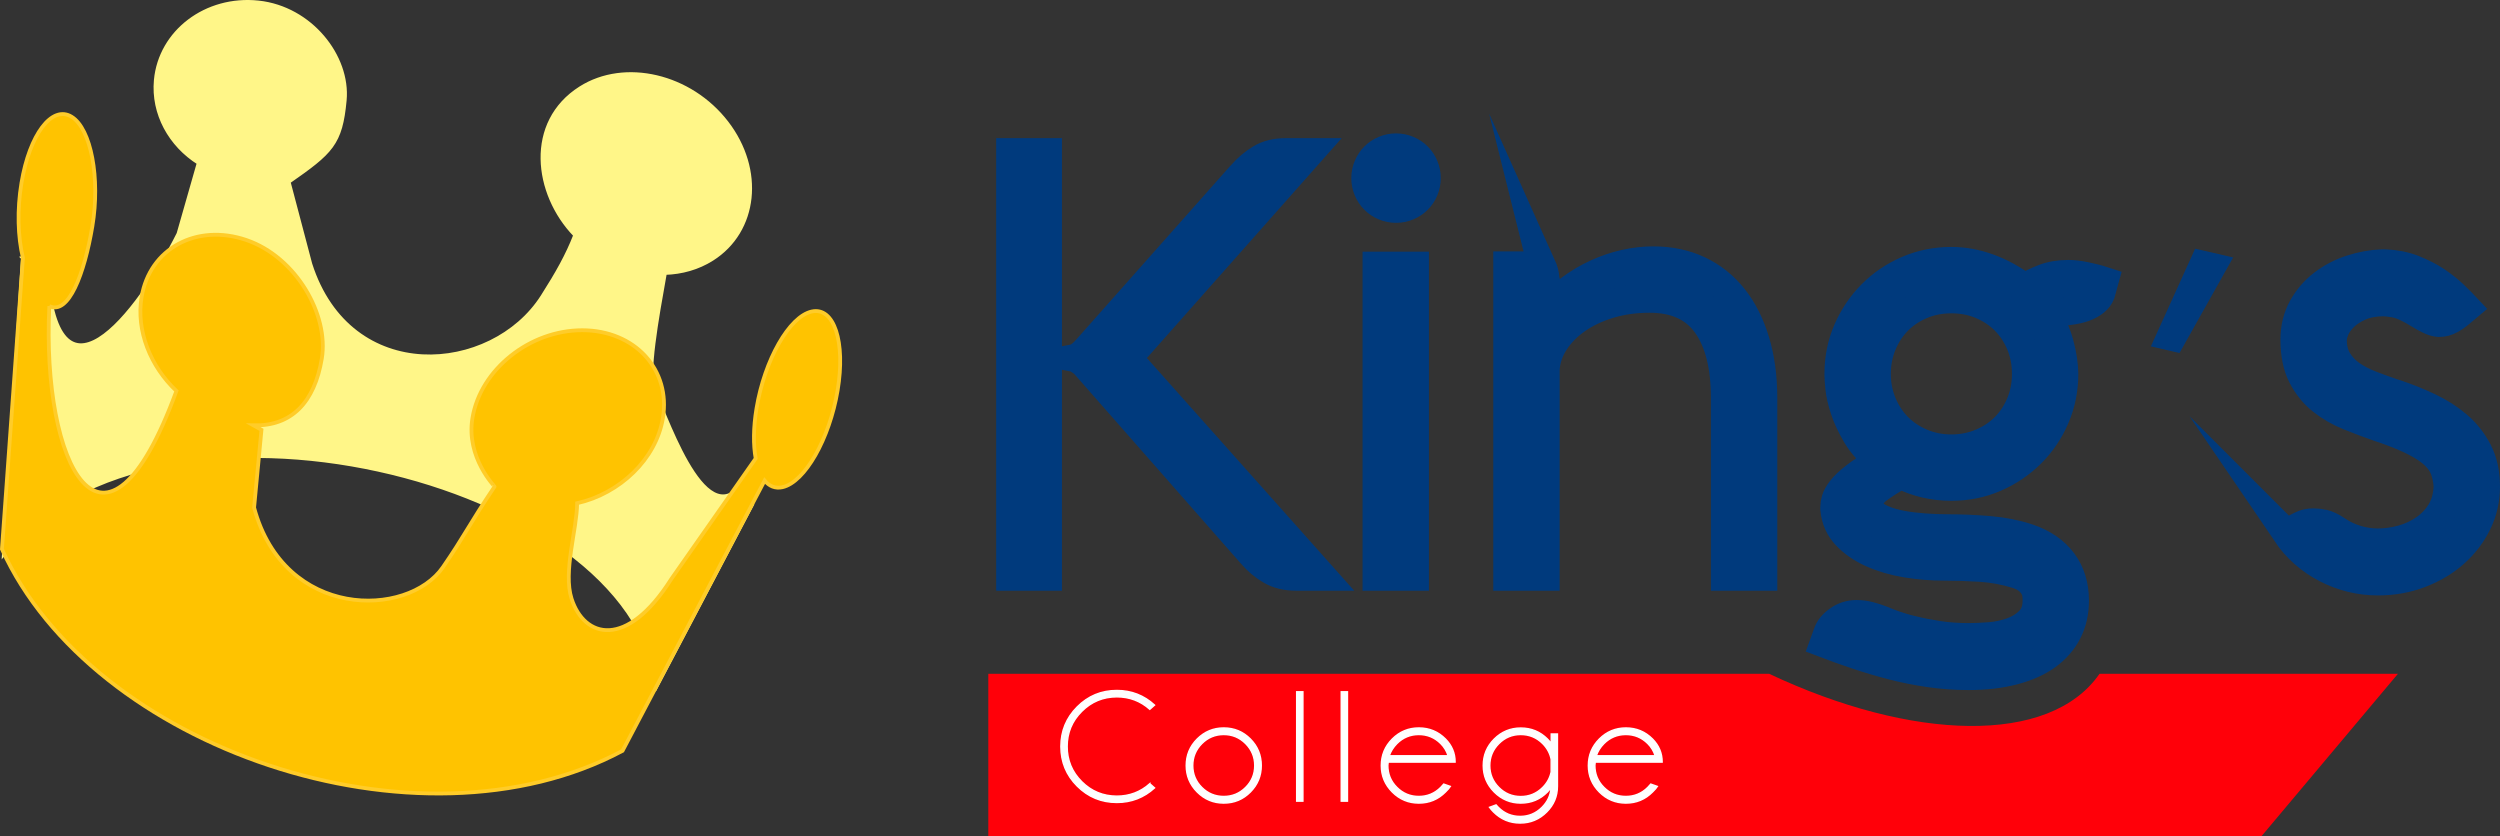 <?xml version="1.0" encoding="UTF-8"?>
<!DOCTYPE svg PUBLIC "-//W3C//DTD SVG 1.1//EN" "http://www.w3.org/Graphics/SVG/1.1/DTD/svg11.dtd">
<!-- Creator: CorelDRAW 2019 (64-Bit Versión de evaluación) -->
<svg xmlns="http://www.w3.org/2000/svg" xml:space="preserve" width="13.146cm" height="4.396cm" version="1.1" style="shape-rendering:geometricPrecision; text-rendering:geometricPrecision; image-rendering:optimizeQuality; fill-rule:evenodd; clip-rule:evenodd"
viewBox="0 0 13408.57 4483.74"
 xmlns:xlink="http://www.w3.org/1999/xlink">
 <rect x="0" y="0" width="13408.57" height="4483.74" fill="#333333" stroke="none"/>
 <defs>
  <style type="text/css">
   <![CDATA[
    .str5 {stroke:#003A7D;stroke-width:153;stroke-miterlimit:22.926}
    .str0 {stroke:#FFF688;stroke-width:20.4;stroke-miterlimit:22.926}
    .str1 {stroke:#FFCC29;stroke-width:20.4;stroke-miterlimit:22.926}
    .str4 {stroke:#FEFEFE;stroke-width:7.77;stroke-miterlimit:22.926}
    .str3 {stroke:#FEFEFE;stroke-width:7.77;stroke-miterlimit:22.926}
    .str2 {stroke:#003A7D;stroke-width:7.77;stroke-miterlimit:22.926}
    .fil3 {fill:#FF0009}
    .fil1 {fill:#FFC300}
    .fil0 {fill:#FFF688}
    .fil2 {fill:#003A7D;fill-rule:nonzero}
    .fil4 {fill:#FEFEFE;fill-rule:nonzero}
   ]]>
  </style>
 </defs>
 <g id="Capa_x0020_1">
  <path class="fil0 str0" d="M123.01 1383.42l123.98 -23.76c26.11,943.44 500.45,314.33 710.31,-106.03l108.58 -379.88c-152.51,-96.13 -246.86,-264.03 -230.19,-443.97 24.05,-259.81 270.36,-446.29 550.15,-416.49 279.79,29.78 484.77,289.81 463.05,524.36 -21.72,234.54 -71.95,278.01 -300.92,437.73l0 0 116.49 441.08c212.42,662.49 974.7,597.36 1244.83,174.08 81.38,-127.53 134.22,-222.39 175.74,-329.19 -216.12,-223.32 -261.16,-605.31 28.48,-788.74 238.06,-150.75 588.99,-67.81 783.84,185.26 194.85,253.08 159.82,580.45 -78.22,731.2 -75.71,47.94 -162.85,72.22 -252.73,74.93 -44.96,251.68 -97.78,546.54 -61.61,625.69 85.48,187.08 305.73,854.17 520.87,438.12l8.74 176.34 -511.35 972.46c-127.24,-1115.78 -2690.84,-1734.65 -3501.94,-708.05l101.9 -1585.14z"/>
  <path class="fil1 str1" d="M264.61 1641.64l0 0c-42.3,849.95 292.49,1513.74 681.7,455.19 -139.29,-131.3 -217.02,-323.31 -186.99,-503.51 43.35,-260.2 294.9,-397.25 561.83,-306.1 266.94,91.15 443.97,401.27 404.84,636.16 -39.14,234.89 -162.12,363.12 -366.44,358.01l42.82 23.88 -39.59 417.19c162.09,602.15 824.13,593.29 1012.8,319.41 117.41,-170.44 134.32,-218.71 276.83,-431.83 3.87,0.69 -154.16,-154.25 -118.48,-368.35 43.35,-260.21 307.16,-470.87 589.23,-470.53 282.08,0.33 475.59,211.53 432.24,471.72 -36.63,219.82 -230.58,404.26 -459.97,456.03 -0.66,139.97 -76.34,368.17 -29.67,512.65 67.72,209.66 294.55,273.26 533.94,-105.09l453.42 -647.6c-13.36,-72.09 -12.92,-164.75 4.41,-268.75 43.35,-260.2 175.9,-492.73 296.04,-519.38 120.14,-26.65 182.39,162.68 139.03,422.88 -43.35,260.19 -175.89,492.73 -296.04,519.38 -38.22,8.48 -70.57,-4.93 -95.53,-35.5l-762.15 1449.4c-1098.47,586.39 -2847.22,-17.59 -3328.51,-1081.61l112.66 -1561.86c-27.15,-111.81 -31.98,-257.58 -7.82,-402.52 43.35,-260.2 163.63,-419.11 268.63,-354.96 105.01,64.17 154.4,330.72 111.65,587.31 -42.76,256.6 -128,478.85 -230.86,428.39z"/>
  <polygon class="fil2 str2" points="11775.73,1338.14 11971.3,1383.51 11687.68,1888.84 11541.6,1854.94 "/>
  <path class="fil3" d="M5300.65 3613.94l4188.35 0c764.15,360.32 1504.73,385.6 1771.58,0l1600.5 0 -730.8 869.81 -6829.63 0 0 -869.81z"/>
  <path class="fil4 str3" d="M6166.94 4203.49l25.34 22.36c-57.32,51.95 -124.56,78 -202,78 -83.23,0 -154.01,-29.3 -212.61,-87.76 -58.47,-58.47 -87.63,-129.24 -87.63,-212.47 0,-82.67 29.16,-153.45 87.63,-212.19 58.6,-58.74 129.38,-88.05 212.61,-88.05 77.44,0 144.68,26.05 202,78.28l-25.34 22.5c-50.25,-44.58 -109.14,-66.81 -176.66,-66.81 -73.6,0 -136.31,25.9 -188.55,77.99 -52.09,51.96 -78.13,114.67 -78.13,188.27 0,73.75 26.04,136.74 78.13,188.69 52.23,51.95 114.94,77.86 188.55,77.86 67.52,0 126.41,-22.23 176.66,-66.67z"/>
  <path class="fil4 str4" d="M6563.5 3904.39c55.76,0 103.32,19.68 142.4,58.88 39.21,39.35 58.74,86.91 58.74,142.69 0,55.34 -19.53,102.62 -58.74,142.12 -39.08,39.35 -86.64,59.03 -142.4,59.03 -55.35,0 -102.63,-19.68 -142.13,-59.03 -39.35,-39.49 -59.03,-86.77 -59.03,-142.12 0,-55.77 19.68,-103.34 59.03,-142.69 39.49,-39.21 86.77,-58.88 142.13,-58.88zm0 34.96c-45.87,0 -85.08,16.28 -117.64,48.84 -32.42,32.7 -48.69,71.91 -48.69,117.78 0,46 16.28,85.07 48.69,117.34 32.56,32.42 71.77,48.56 117.64,48.56 45.86,0 85.07,-16.15 117.48,-48.56 32.56,-32.27 48.84,-71.34 48.84,-117.34 0,-45.87 -16.28,-85.08 -48.84,-117.78 -32.42,-32.56 -71.62,-48.84 -117.48,-48.84zm424.44 -229.03l0 586.45 -33.26 0 0 -586.45 33.26 0zm239.01 0l0 586.45 -33.26 0 0 -586.45 33.26 0zm224.01 343.41l316.08 0c-7.78,-25.19 -20.95,-47 -39.49,-65.54 -32.56,-32.56 -71.91,-48.84 -117.77,-48.84 -45.87,0 -85.08,16.28 -117.78,48.84 -19.25,19.68 -32.98,41.48 -41.04,65.54zm-6.23 33.69c-0.85,5.8 -1.27,11.88 -1.27,18.54 0,46 16.28,85.07 48.84,117.34 32.42,32.42 71.62,48.56 117.49,48.56 45.86,0 85.21,-16.28 117.77,-48.98 5.52,-5.52 10.76,-11.32 15.86,-17.41l35.24 12.45c-4.24,6.94 -12.88,16.85 -26.18,29.87 -39.21,39.64 -86.77,59.31 -142.69,59.31 -55.21,0 -102.63,-19.68 -141.98,-59.03 -39.35,-39.49 -59.17,-86.77 -59.17,-142.12 0,-55.77 19.82,-103.34 59.17,-142.69 39.35,-39.21 86.77,-58.88 141.98,-58.88 55.92,0 103.48,19.68 142.69,59.03 34.54,34.82 51.81,76.15 51.81,124l-359.55 0zm874.87 -15.86c-6.36,-31.43 -21.51,-59.3 -45.3,-83.37 -32.56,-32.56 -71.91,-48.84 -117.77,-48.84 -45.87,0 -85.08,16.28 -117.49,48.84 -32.56,32.7 -48.84,71.91 -48.84,117.78 0,46 16.28,85.07 48.84,117.63 32.42,32.42 71.62,48.69 117.49,48.69 45.86,0 85.21,-16.28 117.77,-48.98 23.5,-23.49 38.65,-50.96 45.3,-82.52l0 -69.23zm-0.43 153.88c-6.36,7.78 -13.02,15.15 -19.95,22.36 -39.21,39.64 -86.77,59.31 -142.69,59.31 -55.21,0 -102.63,-19.68 -141.98,-59.03 -39.35,-39.49 -59.17,-86.77 -59.17,-142.12 0,-55.77 19.82,-103.34 59.17,-142.4 39.35,-39.08 86.77,-58.75 141.98,-58.75 55.92,0 103.48,19.53 142.69,58.61 7.5,7.64 14.43,15.85 20.81,24.35l0 -50.96 33.12 0 0 279.56c0,54.08 -19.25,100.37 -57.61,138.44 -39.35,39.49 -86.77,59.31 -142.26,59.31 -55.63,0 -103.19,-19.82 -142.69,-59.31 -8.07,-7.93 -15.15,-16.28 -21.52,-24.92l34.82 -12.74c3.54,4.4 7.65,8.64 12.04,12.74 32.27,32.7 71.48,48.98 117.35,48.98 45.57,0 84.65,-16.28 117.34,-48.98 29.59,-29.58 45.73,-64.4 48.55,-104.46zm242.27 -171.71l316.08 0c-7.78,-25.19 -20.95,-47 -39.49,-65.54 -32.56,-32.56 -71.91,-48.84 -117.77,-48.84 -45.87,0 -85.08,16.28 -117.78,48.84 -19.25,19.68 -32.98,41.48 -41.04,65.54zm-6.23 33.69c-0.85,5.8 -1.27,11.88 -1.27,18.54 0,46 16.28,85.07 48.84,117.34 32.42,32.42 71.62,48.56 117.49,48.56 45.86,0 85.21,-16.28 117.77,-48.98 5.52,-5.52 10.76,-11.32 15.86,-17.41l35.24 12.45c-4.24,6.94 -12.88,16.85 -26.18,29.87 -39.21,39.64 -86.77,59.31 -142.69,59.31 -55.21,0 -102.63,-19.68 -141.98,-59.03 -39.35,-39.49 -59.17,-86.77 -59.17,-142.12 0,-55.77 19.82,-103.34 59.17,-142.69 39.35,-39.21 86.77,-58.88 141.98,-58.88 55.92,0 103.48,19.68 142.69,59.03 34.54,34.82 51.81,76.15 51.81,124l-359.55 0z"/>
  <path class="fil2 str5" d="M6656.52 939.46c32.78,-37.02 67.68,-66.62 104.68,-88.82 37.01,-22.21 81.95,-33.3 134.81,-33.3l130.05 0 -927.81 1047.29c-11.64,12.69 -21.68,22.74 -30.14,30.14 -8.46,7.39 -15.33,13.21 -20.61,17.44 -6.34,4.23 -11.63,6.87 -15.86,7.93 4.23,2.12 9.52,5.29 15.86,9.52 5.28,4.23 12.16,10.05 20.61,16.92 8.46,6.87 18.5,16.39 30.14,29.08l994.43 1116.02 -141.16 0c-52.87,0 -97.81,-11.1 -135.33,-32.77 -37.55,-21.67 -72.44,-50.75 -104.16,-87.77l-881.82 -1003.41c-9.52,-11.63 -17.97,-20.08 -25.9,-25.9 -7.94,-5.82 -14.81,-10.58 -20.09,-13.75 -6.34,-4.23 -12.16,-6.87 -17.45,-7.94 5.29,-1.05 11.11,-3.69 17.45,-7.93 5.28,-3.17 12.16,-7.93 20.09,-14.8 7.93,-6.87 16.91,-16.39 27.48,-28.02l824.73 -929.93zm-1037.25 2152.22l-199.85 0 0 -2274.34 199.85 0 0 2274.34zm1968.24 -1665.32l0 1665.32 -203.02 0 0 -1665.32 203.02 0zm-263.28 -471.05c0,-22.19 4.22,-43.34 12.69,-63.43 8.46,-20.09 20.08,-37.54 34.89,-52.34 14.8,-14.81 32.24,-26.44 52.34,-34.89 20.08,-8.47 41.24,-12.69 63.43,-12.69 22.22,0 43.36,4.22 63.44,12.69 20.09,8.46 37.54,20.08 52.34,34.89 14.81,14.8 26.44,32.24 34.89,52.34 8.47,20.09 12.69,41.24 12.69,63.43 0,22.22 -4.22,43.36 -12.69,63.44 -8.46,20.09 -20.08,37.55 -34.89,52.35 -14.8,14.8 -32.24,26.44 -52.34,34.89 -20.08,8.46 -41.23,12.69 -63.44,12.69 -22.19,0 -43.35,-4.23 -63.43,-12.69 -20.09,-8.46 -37.54,-20.09 -52.34,-34.89 -14.81,-14.8 -26.44,-32.25 -34.89,-52.35 -8.47,-20.08 -12.69,-41.23 -12.69,-63.44zm945.27 469.47c4.75,10.57 9.52,23.26 13.21,37.54 3.7,14.27 5.82,37.54 5.82,70.31l0 144.33c39.65,-47.58 82.47,-88.82 128.99,-123.7 46.53,-34.89 94.63,-63.44 144.33,-86.18 49.7,-22.74 100.45,-40.18 152.26,-51.81 52.34,-11.63 103.09,-17.44 152.78,-17.44 90.93,0 172.87,17.44 245.31,51.8 72.42,34.37 134.28,83.54 185.04,147.51 50.74,63.96 89.87,141.68 117.36,232.61 27.49,90.93 41.24,192.44 41.24,304.52l0 957.42 -203.01 0 0 -957.42c0,-170.24 -33.31,-301.88 -99.4,-394.39 -66.09,-92.51 -168.11,-139.03 -305.57,-139.03 -77.18,0 -149.61,10.04 -216.23,30.13 -66.62,20.09 -124.77,47.58 -174.46,82.48 -50.22,34.89 -89.87,75.6 -119.48,121.58 -29.6,46 -46,94.63 -49.16,145.39l0 1111.27 -203.02 0 0 -1666.9 183.99 0zm2997.57 151.72c-12.69,30.67 -41.77,54.46 -87.23,71.9 -45.47,16.92 -115.25,25.38 -209.35,25.38 15.86,22.21 30.13,48.11 42.82,77.71 12.69,29.61 23.27,59.21 31.72,89.35 8.46,30.13 14.81,59.74 19.03,88.81 4.23,29.08 6.34,54.46 6.34,75.6 0,83.54 -15.86,161.78 -47.58,235.26 -31.72,73.49 -75.07,137.45 -130.05,191.91 -54.99,54.46 -118.95,97.8 -191.91,129.52 -72.96,31.72 -151.2,47.58 -234.73,47.58 -96.23,0 -186.62,-21.14 -271.21,-63.43l-11.11 6.33c-43.35,24.32 -80.35,48.11 -111.55,71.37 -31.19,22.74 -47.05,50.75 -47.05,83.54 0,12.16 2.64,23.27 7.93,32.78 15.86,19.02 38.6,34.35 67.68,46.52 29.08,12.16 62.38,21.67 99.92,28.54 37.54,6.87 77.18,11.64 119.47,14.81 42.3,3.17 84.59,4.75 126.89,4.75 72.95,0 146.97,3.17 222.04,9.52 75.07,6.34 144.33,20.09 207.77,41.24 81.41,27.49 143.8,70.32 186.62,127.94 42.82,57.63 63.97,126.89 63.97,207.77 0,62.38 -12.69,118.42 -38.07,168.11 -25.38,49.69 -62.38,91.99 -111.03,127.42 -48.63,34.88 -108.37,61.32 -179.22,79.82 -70.84,18.5 -151.19,28.02 -241.07,28.02 -71.89,0 -142.21,-5.28 -210.93,-15.33 -68.73,-10.05 -135.34,-23.27 -200.37,-40.18 -65.02,-16.92 -128.47,-35.95 -189.79,-56.57 -61.33,-20.62 -119.48,-41.24 -174.46,-62.38l19.02 -52.35c8.46,-26.43 27.5,-50.22 57.1,-71.37 29.61,-21.14 62.38,-31.72 98.34,-31.72 24.32,0 48.1,3.17 71.36,9.52 23.27,6.34 45.48,13.22 66.63,21.68 11.63,5.28 31.72,13.21 60.26,23.79 28.55,10.04 62.91,20.61 103.09,30.13 40.18,10.05 86.18,19.03 137.45,26.96 51.29,7.94 105.74,11.64 163.89,11.64 31.72,0 68.73,-1.58 110.5,-4.76 41.76,-3.17 81.42,-11.63 118.95,-24.85 37.54,-13.21 69.25,-32.77 95.69,-59.21 26.43,-26.43 39.66,-62.38 39.66,-107.85l0 -6.34c0,-7.39 -0.53,-17.44 -2.12,-29.6 -1.58,-12.16 -6.34,-24.32 -13.22,-37.01 -6.87,-12.69 -17.44,-25.38 -31.71,-37.54 -14.28,-12.16 -33.84,-22.21 -59.21,-30.66 -63.44,-20.09 -129,-32.25 -196.14,-36.49 -67.67,-4.22 -132.17,-6.33 -194.55,-6.33 -67.14,0 -134.28,-5.29 -201.96,-16.4 -67.67,-11.1 -129.52,-29.07 -185.03,-53.92 -55.51,-24.85 -101.51,-56.57 -137.98,-95.15 -36.49,-38.07 -57.63,-85.65 -62.91,-141.16l0 -12.7c0,-10.57 2.12,-23.79 6.34,-39.12 4.23,-14.8 14.27,-32.78 30.13,-53.4 15.86,-20.61 40.18,-43.88 72.43,-68.73 32.25,-25.38 76.13,-53.93 132.7,-85.65 -53.4,-42.29 -94.1,-87.75 -123.18,-136.39 -29.07,-48.63 -50.75,-95.17 -65.02,-139.04 -14.27,-43.88 -23.27,-82.47 -26.44,-115.78 -3.17,-33.3 -4.75,-55.51 -4.75,-67.14l0 -7.94c0,-83.53 15.86,-161.77 47.58,-234.73 31.72,-72.95 75.07,-136.92 129.53,-191.91 54.45,-54.98 118.41,-98.33 191.9,-130.05 73.49,-31.72 151.73,-47.57 235.26,-47.57 66.62,0 133.22,12.15 199.84,36.46 66.62,24.33 131.11,59.75 193.49,106.26 27.5,-17.97 61.33,-34.88 100.98,-50.21 39.65,-15.33 84.06,-22.74 133.75,-22.74 26.44,0 56.57,3.7 90.4,10.58 33.84,6.86 67.68,15.32 101.51,26.43l-19.03 68.73zm-1202.2 428.75c0,57.1 10.57,109.97 31.19,159.13 20.61,49.17 48.64,91.46 84.06,126.89 35.42,35.41 77.71,63.44 126.89,84.06 49.16,20.62 102.03,31.19 159.13,31.19 57.1,0 110.5,-10.57 159.66,-31.19 49.16,-20.61 91.45,-48.64 126.88,-84.06 35.42,-35.42 63.44,-77.71 84.07,-126.89 20.61,-49.16 30.66,-102.03 30.66,-159.13 0,-57.09 -10.05,-110.49 -30.66,-159.66 -20.62,-49.16 -48.64,-91.45 -84.07,-126.88 -35.42,-35.42 -77.71,-63.44 -126.88,-84.07 -49.16,-20.61 -102.56,-30.65 -159.66,-30.65 -57.1,0 -109.97,10.04 -159.13,30.65 -49.17,20.62 -91.46,48.64 -126.89,84.07 -35.41,35.42 -63.44,77.71 -84.06,126.88 -20.62,49.17 -31.19,102.57 -31.19,159.66zm2196.63 853.28c33.84,-16.92 60.8,-30.66 80.35,-40.71 19.57,-10.05 41.24,-14.81 65.56,-14.81 17.97,0 36.47,2.12 55.51,6.34 19.03,4.23 42.82,15.33 71.37,34.36 31.72,21.67 66.62,38.6 104.15,49.7 37.54,11.63 76.13,17.44 116.31,17.44 43.35,0 86.7,-6.34 130.06,-18.5 43.34,-12.16 83,-30.66 118.94,-55.51 35.95,-24.86 65.55,-56.04 88.29,-93.57 22.74,-37.55 34.89,-82.48 37.02,-134.29 -2.12,-32.77 -7.94,-62.9 -17.98,-90.4 -10.05,-27.49 -27.5,-52.87 -52.34,-76.65 -24.86,-24.33 -58.68,-47.05 -100.98,-69.26 -42.3,-22.21 -96.22,-44.94 -161.77,-68.2l-33.31 -11.11c-54.98,-19.03 -109.43,-39.65 -163.35,-61.32 -53.93,-21.67 -102.57,-49.7 -145.92,-84.06 -43.35,-34.36 -78.24,-77.72 -105.2,-129.53 -26.97,-51.81 -40.71,-117.36 -40.71,-196.66 0,-64.49 14.27,-122.12 42.29,-172.35 28.02,-50.22 64.5,-92.51 109.43,-126.89 44.94,-34.36 95.17,-60.79 151.2,-78.77 56.04,-17.97 111.55,-28.01 166.53,-30.13l14.27 0c54.99,2.12 105.74,12.16 152.26,30.13 46.52,18.51 88.29,39.66 124.77,63.97 36.47,24.85 68.2,50.22 95.15,76.13 26.97,25.91 48.64,48.1 65.56,66.09l-30.14 25.38c-16.91,14.8 -34.89,27.49 -54.46,38.59 -19.56,11.11 -40.71,16.92 -62.9,16.92 -13.75,-1.06 -26.97,-4.23 -39.66,-9.52 -12.69,-5.28 -25.38,-11.63 -38.6,-19.03 -13.21,-7.39 -26.96,-15.33 -40.71,-23.79 -13.74,-8.47 -28.01,-16.39 -42.82,-23.8 -27.49,-14.8 -53.93,-24.32 -79.29,-28.55 -25.38,-4.22 -46,-6.34 -61.86,-6.34 -48.63,1.06 -89.87,9.52 -123.7,24.86 -33.84,15.33 -61.32,33.3 -83.01,54.45 -21.67,21.14 -37.54,43.35 -47.05,66.09 -9.52,22.73 -14.27,41.77 -14.27,57.62 0,43.36 9.52,80.36 28.02,110.5 18.5,30.14 42.82,56.05 73.48,77.19 30.67,21.14 65.55,39.12 104.15,53.92 38.6,14.8 77.71,29.08 117.89,42.83l15.87 4.75c60.26,20.09 119.47,43.88 177.62,71.38 58.16,27.49 109.98,60.79 154.91,99.38 44.94,38.6 80.89,84.59 108.38,137.98 27.49,53.4 41.24,116.84 41.24,189.8 0,68.73 -14.81,133.75 -44.41,194.55 -29.61,60.79 -70.32,114.72 -122.65,161.24 -52.35,46.52 -113.67,83.01 -183.99,109.97 -70.31,26.96 -145.91,40.71 -226.26,40.71 -98.34,0 -190.85,-22.74 -278.08,-67.67 -87.24,-44.94 -159.14,-108.38 -215.18,-190.85z"/>
 </g>
</svg>
